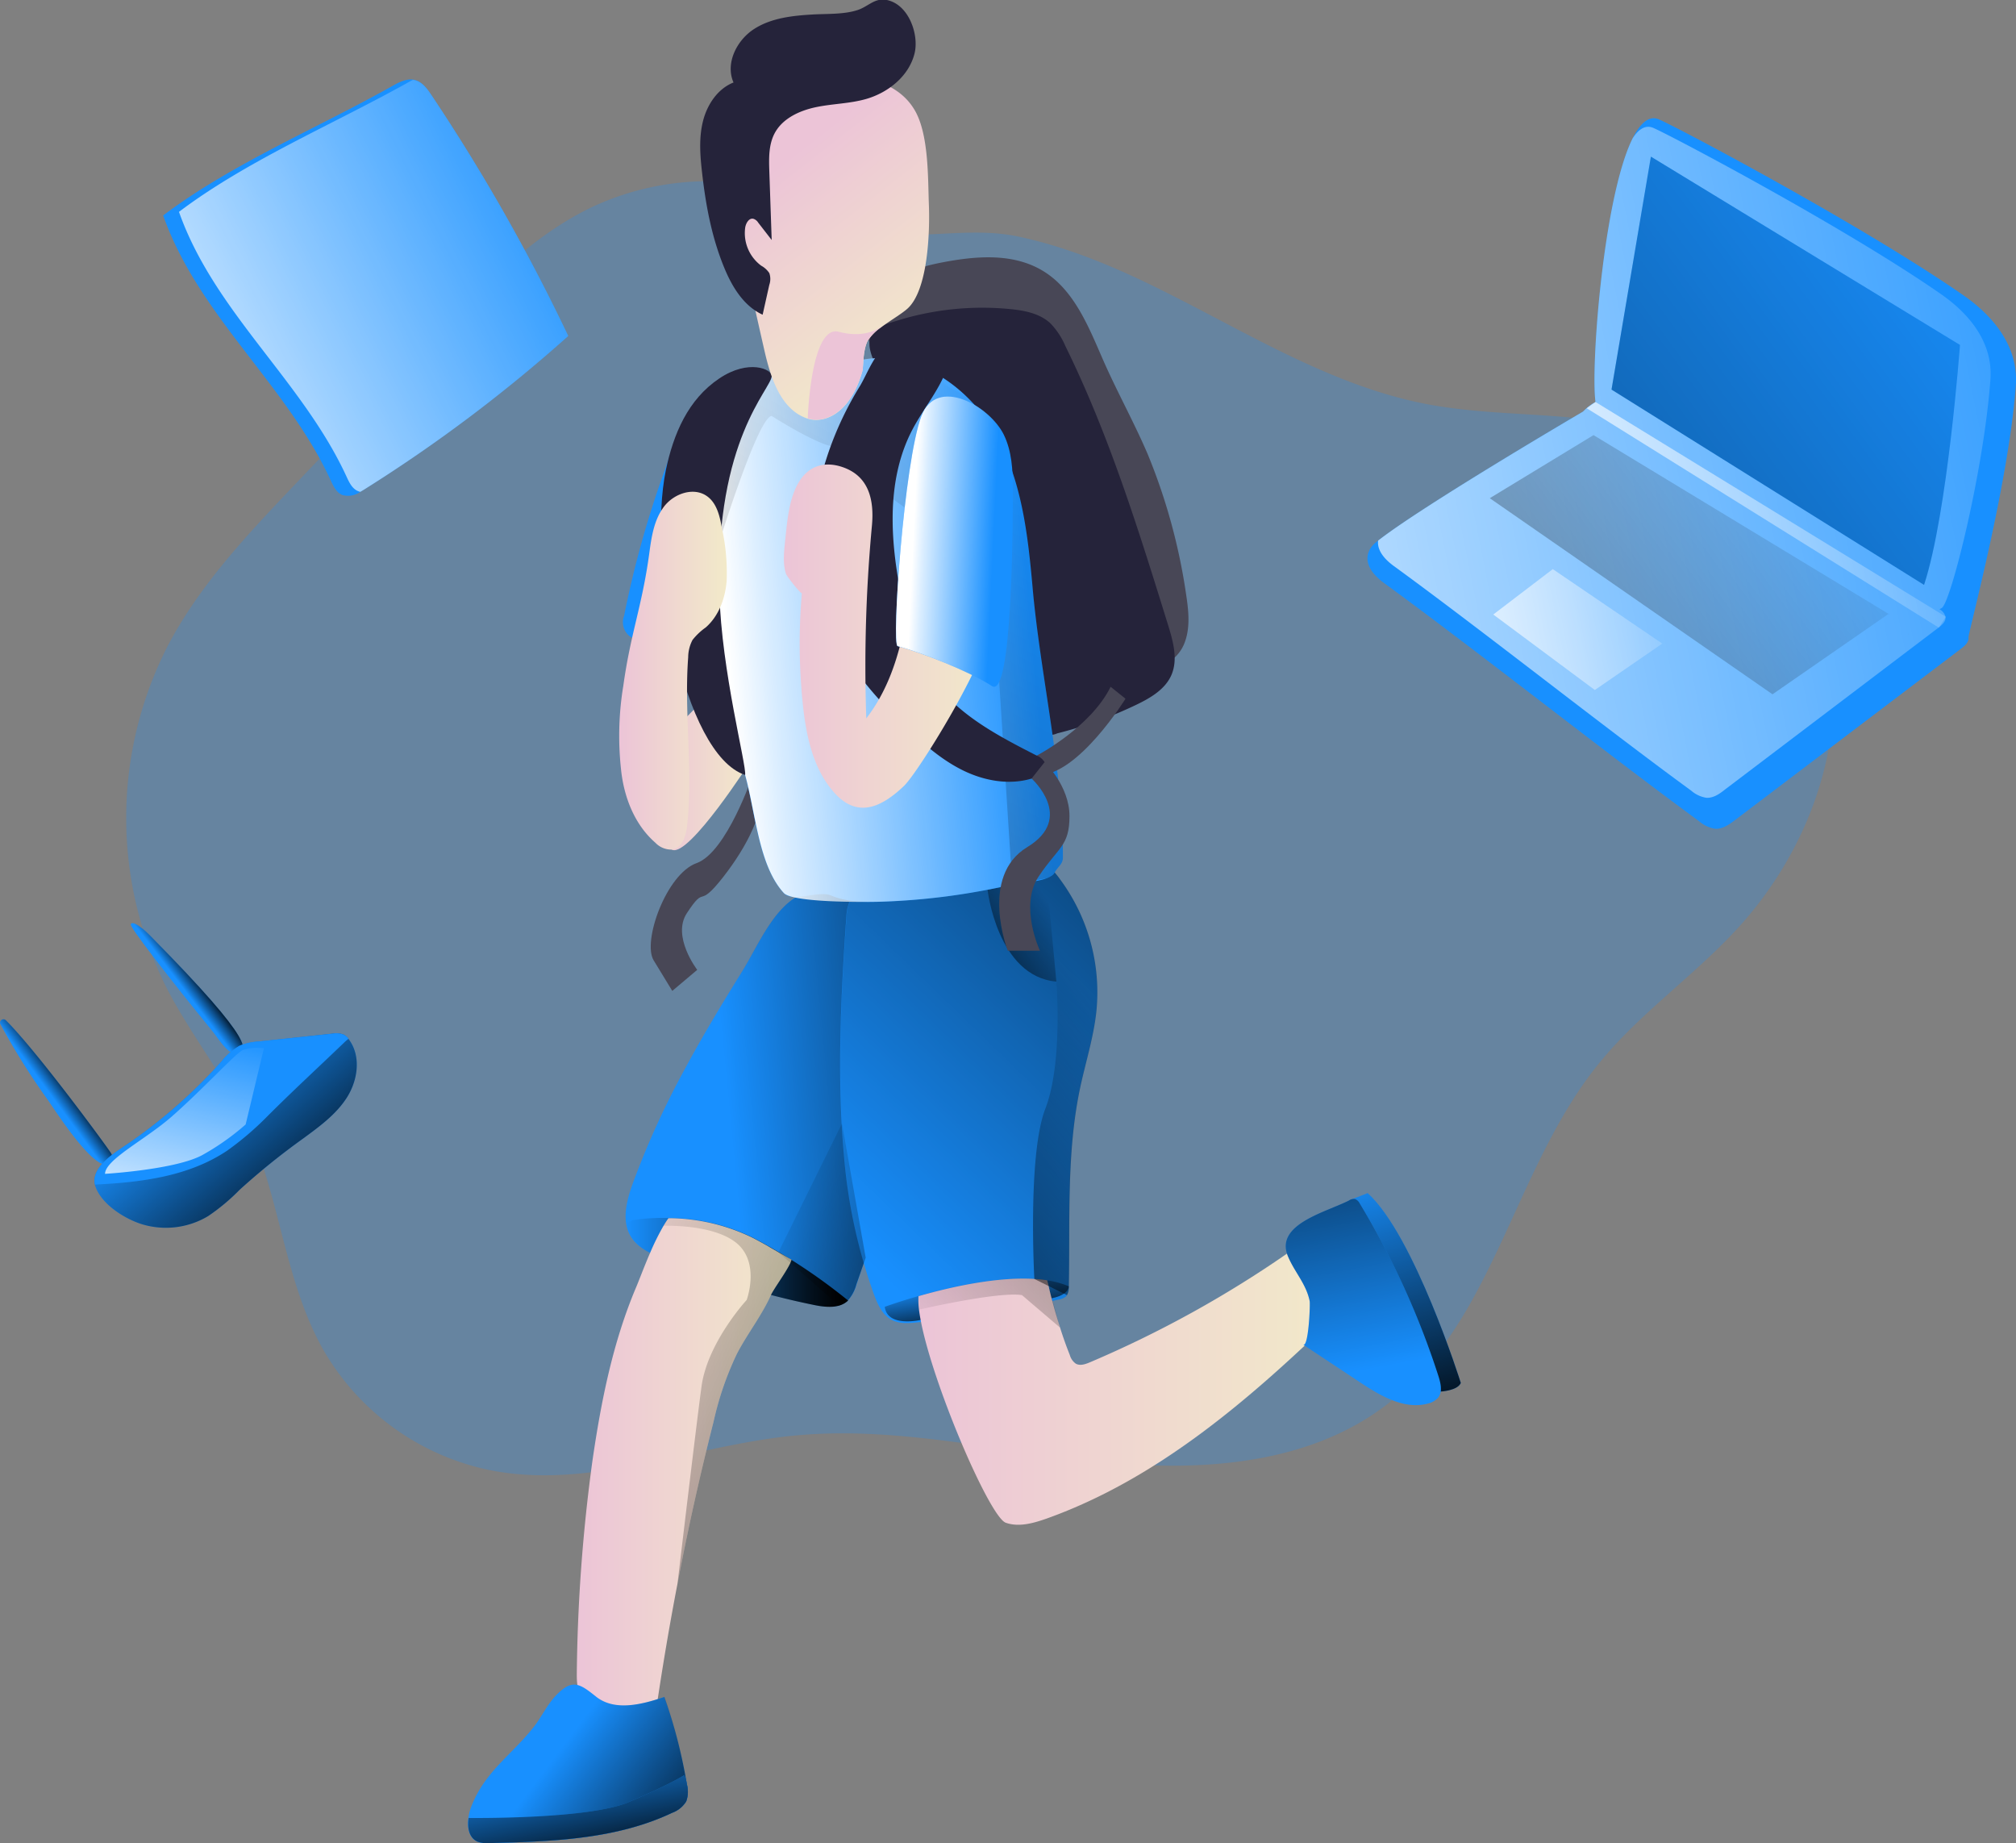 <svg id="Layer_1" data-name="Layer 1" xmlns="http://www.w3.org/2000/svg" xmlns:xlink="http://www.w3.org/1999/xlink" viewBox="0 0 432.18 395.04"><rect x="0" y="0" width="432.18" height="395.04" fill="#808080" stroke="none"/><defs><linearGradient id="linear-gradient" x1="333.94" y1="307.53" x2="351.54" y2="367.65" gradientUnits="userSpaceOnUse"><stop offset="0" stop-opacity="0"/><stop offset="0.97"/></linearGradient><linearGradient id="linear-gradient-2" x1="181.56" y1="220.61" x2="201.62" y2="220.61" gradientUnits="userSpaceOnUse"><stop offset="0" stop-color="#ecc4d7"/><stop offset="0.42" stop-color="#efd4d1"/><stop offset="1" stop-color="#f2eac9"/></linearGradient><linearGradient id="linear-gradient-3" x1="196.89" y1="295.06" x2="277.97" y2="287.18" xlink:href="#linear-gradient"/><linearGradient id="linear-gradient-4" x1="174.86" y1="328.17" x2="222.44" y2="328.17" xlink:href="#linear-gradient"/><linearGradient id="linear-gradient-5" x1="219.11" y1="320.71" x2="355.38" y2="179.93" xlink:href="#linear-gradient"/><linearGradient id="linear-gradient-6" x1="266.97" y1="252.95" x2="243.04" y2="270.03" xlink:href="#linear-gradient"/><linearGradient id="linear-gradient-7" x1="249.35" y1="331.28" x2="251.33" y2="343.57" xlink:href="#linear-gradient"/><linearGradient id="linear-gradient-8" x1="261.64" y1="189.81" x2="194.44" y2="195.82" gradientUnits="userSpaceOnUse"><stop offset="0" stop-color="#fff" stop-opacity="0"/><stop offset="0.84" stop-color="#fff" stop-opacity="0.84"/><stop offset="0.97" stop-color="#fff"/></linearGradient><linearGradient id="linear-gradient-9" x1="262.68" y1="138.95" x2="25.22" y2="574.43" xlink:href="#linear-gradient"/><linearGradient id="linear-gradient-10" x1="208.67" y1="193.93" x2="253.31" y2="193.93" xlink:href="#linear-gradient-2"/><linearGradient id="linear-gradient-11" x1="173.38" y1="201.4" x2="196.49" y2="201.4" xlink:href="#linear-gradient-2"/><linearGradient id="linear-gradient-12" x1="237.46" y1="354.67" x2="327.38" y2="354.67" xlink:href="#linear-gradient-2"/><linearGradient id="linear-gradient-13" x1="164.38" y1="372.88" x2="210.3" y2="372.88" xlink:href="#linear-gradient-2"/><linearGradient id="linear-gradient-14" x1="334.82" y1="350.94" x2="319.62" y2="269.85" xlink:href="#linear-gradient"/><linearGradient id="linear-gradient-15" x1="159.49" y1="434.2" x2="193.56" y2="459.82" xlink:href="#linear-gradient"/><linearGradient id="linear-gradient-16" x1="167.55" y1="97.23" x2="56.36" y2="151.76" xlink:href="#linear-gradient-8"/><linearGradient id="linear-gradient-17" x1="51.54" y1="292.31" x2="55.76" y2="289.21" xlink:href="#linear-gradient"/><linearGradient id="linear-gradient-18" x1="80.05" y1="269.63" x2="83.62" y2="266.91" xlink:href="#linear-gradient"/><linearGradient id="linear-gradient-19" x1="80.63" y1="287.66" x2="110.47" y2="322.29" xlink:href="#linear-gradient"/><linearGradient id="linear-gradient-20" x1="207.58" y1="92.92" x2="239.11" y2="133.19" xlink:href="#linear-gradient-2"/><linearGradient id="linear-gradient-21" x1="253.61" y1="173.91" x2="235.87" y2="173.07" xlink:href="#linear-gradient-8"/><linearGradient id="linear-gradient-22" x1="227" y1="143.07" x2="317.85" y2="239.18" xlink:href="#linear-gradient-2"/><linearGradient id="linear-gradient-23" x1="281.56" y1="280.24" x2="198.29" y2="339.68" xlink:href="#linear-gradient"/><linearGradient id="linear-gradient-24" x1="205.46" y1="311.44" x2="295" y2="348.98" xlink:href="#linear-gradient"/><linearGradient id="linear-gradient-25" x1="157.91" y1="344.8" x2="318.25" y2="412.03" xlink:href="#linear-gradient"/><linearGradient id="linear-gradient-26" x1="238.7" y1="351.34" x2="348.51" y2="252.38" xlink:href="#linear-gradient"/><linearGradient id="linear-gradient-27" x1="511.35" y1="134.39" x2="239.36" y2="189.02" xlink:href="#linear-gradient-8"/><linearGradient id="linear-gradient-28" x1="432.29" y1="99.61" x2="299.17" y2="126.35" xlink:href="#linear-gradient-8"/><linearGradient id="linear-gradient-29" x1="469.02" y1="103.99" x2="185.77" y2="311.22" xlink:href="#linear-gradient"/><linearGradient id="linear-gradient-30" x1="399.27" y1="91.99" x2="165.81" y2="262.8" xlink:href="#linear-gradient"/><linearGradient id="linear-gradient-31" x1="365.75" y1="129.24" x2="297.3" y2="142.99" xlink:href="#linear-gradient-8"/><linearGradient id="linear-gradient-32" x1="84.38" y1="276.94" x2="73.49" y2="325.36" xlink:href="#linear-gradient-8"/><linearGradient id="linear-gradient-33" x1="161.85" y1="432.12" x2="167.67" y2="460.09" xlink:href="#linear-gradient"/></defs><title>54. Digital Nomad</title><path d="M413.64,256c-9.46,10.5-21.41,18.61-30.31,29.6-11.84,14.62-17.77,33.67-26.79,50.06a94.86,94.86,0,0,1-7.66,11.88,59.81,59.81,0,0,1-10.49,10.73c-17.1,13.43-40.71,14.85-62.33,12.58-21.06-2.2-42.07-7.35-63.14-5.74l-1.7.14c-9.43.89-18.81,3.17-28.16,5.15-12.3,2.6-24.55,4.69-36.79,2.41A53.69,53.69,0,0,1,110,347c-8.38-14.73-9.28-32.59-16.28-48-4.76-10.49-12.2-19.55-17.44-29.81A80.87,80.87,0,0,1,76.6,196c6.84-13.05,17.12-23.91,27.27-34.58l30.67-32.25c10-10.5,20.3-21.24,33.42-27.39a58.72,58.72,0,0,1,31.72-4.9c8.8,1,15.56,6.11,23.15,8.92a30.51,30.51,0,0,0,4.75,1.39c9.23,1.9,19.21-.7,29,.69.77.1,1.53.24,2.29.4,10.71,2.26,21,6.62,30.74,11.48,18.67,9.27,36.78,20.69,57.28,24.52,17.34,3.23,35.82.88,52.19,7.43,19.12,7.63,32.28,27.16,34.39,47.63S427.43,240.69,413.64,256Z" transform="translate(-40.63 -57.59)" fill="#1890ff" opacity="0.25" style="isolation:isolate"/><path d="M333.82,313.31l-4,1.57s2.43.21,6.23,7.59,13.75,30.44,13.35,33.38c0,0,3.68-.16,4.39-1.85C353.81,354,343.81,322.32,333.82,313.31Z" transform="translate(-40.63 -57.59)" fill="#1890ff"/><path d="M333.82,313.31l-4,1.57s2.43.21,6.23,7.59,13.75,30.44,13.35,33.38c0,0,3.68-.16,4.39-1.85C353.81,354,343.81,322.32,333.82,313.31Z" transform="translate(-40.63 -57.59)" fill="url(#linear-gradient)"/><path d="M201.62,220.61s-13.2,20.6-16.86,19.13-3.18-22.07-3.18-22.07l15.87-16.27Z" transform="translate(-40.63 -57.59)" fill="url(#linear-gradient-2)"/><path d="M202,223.69s-5.57,16.58-12.05,18.9-11.65,16.8-9.2,20.82l4,6.56,5.35-4.51s-5.5-7.14-2.23-12.14c4.25-6.49,2.1-.48,7.79-7.75s7.17-12.44,7.17-12.44Z" transform="translate(-40.63 -57.59)" fill="#484756"/><path d="M176.3,311.19c-1.37,3.77-2.52,8.22-.34,11.59,1.44,2.23,4,3.42,6.45,4.44a177.75,177.75,0,0,0,32.59,10c2.55.53,5.57.88,7.44-.93a8.34,8.34,0,0,0,1.82-3.44l8.09-23.75c5.47-16,11-32.19,19.36-46.93,1.46-2.58,3.07-5.46,2.37-8.35-.63-2.64-3.13-4.52-5.76-5.21-7.4-2-16.38.72-24.08.2-4.26-.29-9-1.31-12.86,1-5.32,3.16-8.52,11-11.66,16-4.26,6.84-8.42,13.74-12.24,20.83A182.7,182.7,0,0,0,176.3,311.19Z" transform="translate(-40.63 -57.59)" fill="#1890ff"/><path d="M251.71,262.21c-8.37,14.74-13.89,30.89-19.36,46.93q-3.06,9-6.14,18l-2,5.73a8.34,8.34,0,0,1-1.82,3.44,4.55,4.55,0,0,1-1.89,1.08,11.74,11.74,0,0,1-5.55-.15,177.75,177.75,0,0,1-32.59-10c-2.45-1-5-2.21-6.45-4.44a7.24,7.24,0,0,1-1.1-3c-.43-2.79.45-5.88,1.44-8.62a182.7,182.7,0,0,1,11.18-24.5c3.82-7.09,8-14,12.24-20.83,3.14-5.05,6.34-12.85,11.66-16,3.89-2.31,8.6-1.29,12.86-1,7.7.52,16.68-2.16,24.08-.2,2.63.69,5.13,2.57,5.76,5.21C254.78,256.75,253.17,259.63,251.71,262.21Z" transform="translate(-40.63 -57.59)" fill="url(#linear-gradient-3)"/><path d="M222.44,336.33c-1.87,1.81-4.89,1.46-7.44.93-3.05-.62-6.09-1.33-9.1-2.12a178.17,178.17,0,0,1-23.49-7.92c-.81-.34-1.64-.69-2.42-1.11a10,10,0,0,1-4-3.33,7.24,7.24,0,0,1-1.1-3l1.38-.68a44,44,0,0,1,7.69-.46,41.36,41.36,0,0,1,18.15,4.26c1.07.56,2.11,1.13,3.12,1.7A123.67,123.67,0,0,1,222.44,336.33Z" transform="translate(-40.63 -57.59)" fill="url(#linear-gradient-4)"/><path d="M228,335.07c.79,2.12,1.8,4.39,3.82,5.43,1.62.85,3.56.71,5.39.52a252.35,252.35,0,0,0,30.41-4.9,3.12,3.12,0,0,0,1.48-.63,3.07,3.07,0,0,0,.63-2.21c.29-14.21-.52-28.58,2.42-42.49,1.17-5.51,2.92-10.91,3.5-16.51a40.65,40.65,0,0,0-8.95-29.7,3.42,3.42,0,0,0-1.57-1.25,3.8,3.8,0,0,0-2.51.55c-8.07,3.75-17.13,3.73-25.84,3.64-6.24-.07-14.13-1.72-14.69,6.27-1.19,16.89-2.07,34.58-.54,51.49A115.58,115.58,0,0,0,228,335.07Z" transform="translate(-40.63 -57.59)" fill="#1890ff"/><path d="M275.68,274.28c-.58,5.6-2.33,11-3.5,16.51-2.94,13.91-2.13,28.28-2.42,42.49a3.65,3.65,0,0,1-.39,1.9,1.18,1.18,0,0,1-.24.31,3.12,3.12,0,0,1-1.48.63,252.35,252.35,0,0,1-30.41,4.9c-1.83.19-3.77.33-5.39-.52-2-1-3-3.31-3.82-5.43a115.58,115.58,0,0,1-6.45-29.79c-1.53-16.91-.65-34.6.54-51.49.56-8,8.45-6.34,14.69-6.27,8.71.09,17.77.11,25.84-3.64a3.8,3.8,0,0,1,2.51-.55,3.42,3.42,0,0,1,1.57,1.25c.43.52.84,1,1.23,1.58A40.69,40.69,0,0,1,275.68,274.28Z" transform="translate(-40.63 -57.59)" fill="url(#linear-gradient-5)"/><path d="M252.34,248.29s2.08,18.56,14.75,19.69L265,245.84Z" transform="translate(-40.63 -57.59)" fill="url(#linear-gradient-6)"/><path d="M269.76,333.28c0,.08,0,1.88-3.73,2.57-.39.07-.82.13-1.29.17-5.07.47-26.79,4.48-26.79,4.48s-7.09,1.66-7.65-2.82c0,0,2.88-1.06,7.19-2.29,7.38-2.11,19-4.73,27.57-3.4A20.1,20.1,0,0,1,269.76,333.28Z" transform="translate(-40.63 -57.59)" fill="url(#linear-gradient-7)"/><path d="M244.46,141.92c-.11.35-.72.15-.75-.22s.29-.66.57-.89a21.44,21.44,0,0,1,15-4.53,5.36,5.36,0,0,1,2.89.9,6.07,6.07,0,0,1,1.6,2.4,256.72,256.72,0,0,1,16.89,52c.71,3.36,1.73,7.23,4.87,8.6,3.35,1.47,7.37-1,8.85-4.35s1.08-7.18.53-10.79a126.89,126.89,0,0,0-8.23-30.08C283.7,148,280,141.38,277,134.5s-6.07-14.62-12.52-18.68-14.44-3.4-21.79-2c-6.36,1.21-13.52,3.71-15.72,9.79-1.78,4.92.59,10.61,4.53,14s9.15,5,14.27,6.05a11.72,11.72,0,0,0,4.85.26" transform="translate(-40.63 -57.59)" fill="#484756"/><path d="M257.09,123.83c3.1.29,6.36.91,8.66,3a15.83,15.83,0,0,1,3.25,4.89c9.41,19.11,15.75,39.56,22.06,59.91,1.07,3.47,2.13,7.31.69,10.64-1.34,3.07-4.48,4.91-7.5,6.36a89.37,89.37,0,0,1-17,6.15,3.15,3.15,0,0,1-4.18-1.44c-4.85-6.68-8.06-14.38-11.21-22l-20.49-49.45c-1.13-2.73-4.29-7.46-4.35-10.44-.07-3.59,2.75-4.14,5.92-5.13A61.46,61.46,0,0,1,257.09,123.83Z" transform="translate(-40.63 -57.59)" fill="#25233a"/><path d="M183.29,157.94a215.08,215.08,0,0,0-8.86,31.6,3.85,3.85,0,0,0,2.35,5.05l9.43,5.93c2,1.26,4.78,2.48,6.54.89,1.15-1,1.22-2.79,1.19-4.34q-.24-17.67-1.4-35.31c-.19-2.84,1.31-13.16-2.29-14.13S184.25,155.32,183.29,157.94Z" transform="translate(-40.63 -57.59)" fill="#1890ff"/><path d="M213.23,137.28c-6.51.56-13.41,1.48-18.45,5.63a22.79,22.79,0,0,0-4.11,4.55,35.21,35.21,0,0,0-6.36,21.74c.28,5.93,2.06,11.68,3.83,17.35,3.62,11.59,7.24,23.19,11.41,34.6,3,8.35,3.09,21.32,9.12,27.86,1.9,2.05,7.5-.6,10.08.5,3.33,1.42,7.06,1.46,10.68,1.35a144.88,144.88,0,0,0,28.2-3.69c2.28-.54,8-.54,9.1-2.59.7-1.27,1.76-1.76,1.76-3.21.06-18.8-4.9-39.4-6.52-58.14-1-11.19-2.33-22.71-7.84-32.5S238,133.22,226.79,134.52C222.81,135,217.21,136.93,213.23,137.28Z" transform="translate(-40.63 -57.59)" fill="#1890ff"/><path d="M268.49,241.37c0,1.45-1.06,1.94-1.76,3.21a3.25,3.25,0,0,1-1.75,1.26,33.66,33.66,0,0,1-6.35,1.15h0c-.36.05-.69.11-1,.17a144.88,144.88,0,0,1-28.2,3.69c-3.62.11-18.86.2-20.76-1.85-6-6.54-6.07-19.51-9.12-27.86-4.17-11.41-7.79-23-11.41-34.6-1.77-5.67-3.55-11.42-3.83-17.35a35.21,35.21,0,0,1,6.36-21.74,22.79,22.79,0,0,1,4.11-4.55,21.62,21.62,0,0,1,8-4,56.27,56.27,0,0,1,10.42-1.65c4-.35,9.58-2.3,13.56-2.76a21.31,21.31,0,0,1,4.37-.06h0a24.76,24.76,0,0,1,8.7,2.5,31,31,0,0,1,7.67,5.36,35.4,35.4,0,0,1,6.59,8.41c5.51,9.79,6.88,21.31,7.84,32.5C263.59,202,268.55,222.57,268.49,241.37Z" transform="translate(-40.63 -57.59)" fill="url(#linear-gradient-8)"/><path d="M268.49,241.37c0,1.45-1.06,1.94-1.76,3.21a3.25,3.25,0,0,1-1.75,1.26L258.63,247h0l-1,.17L253.31,180,229.92,163s-6.76-9.65-10.14-9.65-13.73-6.61-13.73-6.61c-2.9.28-11,26.32-11,26.32l2.76-28.81,5-5.35,5.86-4.55,18.12.14,4.37-.06h0l5.75-.08,3,2.58,4.41,3.85,3.26,1.51a35.4,35.4,0,0,1,6.59,8.41c5.51,9.79,6.88,21.31,7.84,32.5C263.59,202,268.55,222.57,268.49,241.37Z" transform="translate(-40.63 -57.59)" fill="url(#linear-gradient-9)"/><path d="M262.88,219.54s11.53-6,15.84-14.75l3.19,2.56s-10.12,16.34-18.57,16.34S262.88,219.54,262.88,219.54Z" transform="translate(-40.63 -57.59)" fill="#484756"/><path d="M224.92,140.43c-8.16,13.25-12.4,29.83-8.65,44.93,2.76,11.07,10.43,20.24,18.65,28.15,3.66,3.52,7.54,6.92,12.09,9.17s9.91,3.24,14.77,1.78c1.63-.49,3.48-2,2.78-3.52a3.38,3.38,0,0,0-1.68-1.4c-8.15-4.17-16.65-8.57-22-16-4.06-5.64-6-12.53-7.26-19.35-2.22-11.55-2.86-24.09,2.6-34.51,2.73-5.22,6.94-9.81,8.13-15.58.07-.36-11.09-3.32-12.39-3C228.45,132.11,226.69,137.54,224.92,140.43Z" transform="translate(-40.63 -57.59)" fill="#25233a"/><path d="M183.37,158.35c-4,19.62,3.61,60.92,17,65.34.31-2.13-5.07-22.2-5.53-39.05-.89-32.91,11.08-43.58,11.23-46.46.07-1.43-4.91-3.71-11.22.51C188.1,143.2,185,150.62,183.37,158.35Z" transform="translate(-40.63 -57.59)" fill="#25233a"/><path d="M227.54,170.36a323.79,323.79,0,0,0-1.2,41.2c7.66-9.92,9.06-23.16,10.17-35.64a28.47,28.47,0,0,1,7.89,2.92,9.65,9.65,0,0,1,4.78,6.63c.21,1.55,4.41,4.26,4.11,5.78-1.89,9.49-15.88,31.91-18.86,34.78-5.07,4.85-10.07,6.78-14.81,1.61s-6.22-12.5-6.92-19.47a126.15,126.15,0,0,1-.17-23.48c0,.49-3.21-3.5-3.41-4.13-.75-2.33-.38-5-.14-7.4.42-4,.82-9.1,3.12-12.58,2.13-3.23,5.4-4.13,9.08-2.9C227,159.63,228.06,164.88,227.54,170.36Z" transform="translate(-40.63 -57.59)" fill="url(#linear-gradient-10)"/><path d="M174.22,204.82c1.54-11.38,4.06-17.27,5.6-28.64.47-3.49,1-7.16,3.15-10s6.44-4.29,9.28-2.2c2.1,1.53,2.71,4.36,3.16,6.92a43.94,43.94,0,0,1,1,11.18c-.3,3.74-1.68,7.54-4.5,10a13.52,13.52,0,0,0-2.82,2.67,8.08,8.08,0,0,0-.93,3.7c-.9,12,1.06,24.07-.21,36-.23,2.19-1,4.85-3.19,5.23a4.71,4.71,0,0,1-3.65-1.48c-4.5-3.92-6.78-9.9-7.36-15.84a66.08,66.08,0,0,1,.47-17.6" transform="translate(-40.63 -57.59)" fill="url(#linear-gradient-11)"/><path d="M327.38,338.61a2.82,2.82,0,0,1-1,1.63c-18.07,17.46-37.67,34.34-61.33,42.81-2.83,1-6,1.91-8.81.91-3.43-1.2-15.64-29.53-18.25-43.46-.15-.79-.27-1.53-.35-2.21h0a15.61,15.61,0,0,1-.11-2.89c7.38-2.11,19-4.73,27.57-3.4l.25.89c0,.11.05.21.07.32.2.89.42,1.77.65,2.65.54,2.11,1.15,4.2,1.81,6.27h0q.94,3,2.09,5.88a3.41,3.41,0,0,0,1.26,1.84c.92.54,2.08.14,3.06-.28a236.77,236.77,0,0,0,43-23.82,3,3,0,0,1,2.11-.78c.87.14,1.42,1,1.85,1.79q2.83,5.17,5.68,10.34A2.93,2.93,0,0,1,327.38,338.61Z" transform="translate(-40.63 -57.59)" fill="url(#linear-gradient-12)"/><path d="M210.3,327.58c-.31,1.54-3.77,6.14-4.4,7.56-1.94,4.38-5.07,8.32-7.3,12.62a67.19,67.19,0,0,0-5,14.55q-4.4,17.26-7.74,34.75-2.87,14.94-5,30a55.34,55.34,0,0,1-13.06-4.39,6.74,6.74,0,0,1-2.52-1.77c-.95-1.23-1-2.92-1-4.48a361.47,361.47,0,0,1,3.36-45.78C169.48,358,172,345.28,177,333.49c.66-1.55,1.71-4.41,3-7.38a53.81,53.81,0,0,1,2.87-5.79v0c.35-.59.7-1.13,1.06-1.63a41.36,41.36,0,0,1,18.15,4.26c1.07.56,2.11,1.13,3.12,1.7C206,325.15,210.3,327.58,210.3,327.58Z" transform="translate(-40.63 -57.59)" fill="url(#linear-gradient-13)"/><path d="M329.84,314.88a1.78,1.78,0,0,1,1.27-.3,1.85,1.85,0,0,1,1,.93,175.26,175.26,0,0,1,16.88,37c.48,1.51.91,3.29,0,4.56a4.11,4.11,0,0,1-2.27,1.35c-5.08,1.36-10.19-1.68-14.57-4.58l-12.18-8.06c1.17.77,1.57-8.59,1.42-9.33-.75-3.69-3.23-6.2-4.63-9.54C313.79,320,324.88,317.42,329.84,314.88Z" transform="translate(-40.63 -57.59)" fill="#1890ff"/><path d="M168.42,421.24c4,3.18,9.79,1.69,14.61.06a111.09,111.09,0,0,1,4.86,18.75,6,6,0,0,1-.16,3.64,5.88,5.88,0,0,1-3,2.43c-12.06,5.73-25.87,6.17-39.22,6.5a6,6,0,0,1-2.42-.27c-2.65-1.07-2.45-4.91-1.42-7.57,2.93-7.58,8.8-11.14,13.51-17.22,1.64-2.12,2.7-4.53,4.57-6.51C163.28,417.33,164.84,418.38,168.42,421.24Z" transform="translate(-40.63 -57.59)" fill="#1890ff"/><path d="M329.84,314.88a1.78,1.78,0,0,1,1.27-.3,1.85,1.85,0,0,1,1,.93,175.26,175.26,0,0,1,16.88,37c.48,1.51.91,3.29,0,4.56a4.11,4.11,0,0,1-2.27,1.35c-5.08,1.36-10.19-1.68-14.57-4.58l-12.18-8.06c1.17.77,1.57-8.59,1.42-9.33-.75-3.69-3.23-6.2-4.63-9.54C313.79,320,324.88,317.42,329.84,314.88Z" transform="translate(-40.63 -57.59)" fill="url(#linear-gradient-14)"/><path d="M187.73,443.69a5.88,5.88,0,0,1-3,2.43c-12.06,5.73-25.87,6.17-39.22,6.5a6,6,0,0,1-2.42-.27c-1.9-.77-2.33-3-2-5.11a10.45,10.45,0,0,1,.63-2.46c2.93-7.58,8.8-11.14,13.51-17.22,1.64-2.12,2.7-4.53,4.57-6.51,3.52-3.72,5.08-2.67,8.66.19,4,3.18,9.79,1.69,14.61.06A110.36,110.36,0,0,1,187.7,439c.07.35.13.7.19,1.05A6,6,0,0,1,187.73,443.69Z" transform="translate(-40.63 -57.59)" fill="url(#linear-gradient-15)"/><path d="M162.45,129.6a322.65,322.65,0,0,1-43.78,32.93l-.8.48a4.5,4.5,0,0,1-3.88.66c-1.24-.52-1.88-1.85-2.44-3.07-9.46-20.58-28.34-35.28-35.94-56.83C90.16,92.76,108.8,85,124.78,76c1.35-.76,2.86-1.54,4.36-1.35a2.79,2.79,0,0,1,.4.07c1.6.4,2.66,1.86,3.57,3.22A407.17,407.17,0,0,1,162.45,129.6Z" transform="translate(-40.63 -57.59)" fill="#1890ff"/><path d="M162.45,129.6a322.65,322.65,0,0,1-43.78,32.93l-.8.48a2.91,2.91,0,0,1-.5-.16c-1.24-.52-1.88-1.86-2.44-3.08C105.47,139.2,86.59,124.5,79,103c14.55-11,33.19-18.83,49.17-27.77.32-.18.65-.36,1-.52a2.79,2.79,0,0,1,.4.07c1.6.4,2.66,1.86,3.57,3.22A407.17,407.17,0,0,1,162.45,129.6Z" transform="translate(-40.63 -57.59)" fill="url(#linear-gradient-16)"/><path d="M40.73,277.13a.73.73,0,0,1,1.15-.87c7,7,22.24,27.87,22.57,28.52a1.76,1.76,0,0,1-.44,2.27c-3.11,1.85-11.63-11.61-13.12-13.69A148.92,148.92,0,0,1,40.73,277.13Z" transform="translate(-40.63 -57.59)" fill="#1890ff"/><path d="M68.78,256.08c-.45-.83.63-1.4,4.08,2.09C96.18,281.78,93.71,283,91.1,283.37c-1.63.25-4-3.67-4.82-4.62C82.4,274,70.38,259.05,68.78,256.08Z" transform="translate(-40.63 -57.59)" fill="#1890ff"/><path d="M40.73,277.13a.73.73,0,0,1,1.15-.87c7,7,22.24,27.87,22.57,28.52a1.76,1.76,0,0,1-.44,2.27c-3.11,1.85-11.63-11.61-13.12-13.69A148.92,148.92,0,0,1,40.73,277.13Z" transform="translate(-40.63 -57.59)" fill="url(#linear-gradient-17)"/><path d="M68.78,256.08c-.45-.83.63-1.4,4.08,2.09C96.18,281.78,93.71,283,91.1,283.37c-1.63.25-4-3.67-4.82-4.62C82.4,274,70.38,259.05,68.78,256.08Z" transform="translate(-40.63 -57.59)" fill="url(#linear-gradient-18)"/><path d="M115,292.82c-2.33,3.66-5.95,6.27-9.45,8.84A151.3,151.3,0,0,0,92,312.6a43.37,43.37,0,0,1-6.77,5.65,17.66,17.66,0,0,1-14,1.78c-3.68-1.1-8.66-4.16-10.1-8a4.69,4.69,0,0,1-.17-.58c-.86-4,4.83-7.13,7.74-9.17a112.16,112.16,0,0,0,19.44-17.23A12.92,12.92,0,0,1,92,281.73a12.24,12.24,0,0,1,4.07-.91l15.78-1.68a4.45,4.45,0,0,1,2.46.2,3,3,0,0,1,1,.88,4,4,0,0,1,.24.33C118.06,284.12,117.32,289.16,115,292.82Z" transform="translate(-40.63 -57.59)" fill="#1890ff"/><path d="M115,292.82c-2.33,3.66-5.95,6.27-9.45,8.84A151.3,151.3,0,0,0,92,312.6a43.37,43.37,0,0,1-6.77,5.65,17.66,17.66,0,0,1-14,1.78c-3.68-1.1-8.66-4.16-10.1-8a4.69,4.69,0,0,1-.17-.58c-.86-4,4.83-7.13,7.74-9.17a112.16,112.16,0,0,0,19.44-17.23A12.92,12.92,0,0,1,92,281.73a12.24,12.24,0,0,1,4.07-.91l15.78-1.68a4.45,4.45,0,0,1,2.46.2,3,3,0,0,1,1,.88,4,4,0,0,1,.24.33C118.06,284.12,117.32,289.16,115,292.82Z" transform="translate(-40.63 -57.59)" fill="url(#linear-gradient-19)"/><path d="M115.35,280.22c-.41.34-.76.63-1,.88-5.5,5.27-11.11,10.44-16.49,15.83a64.62,64.62,0,0,1-8.56,7.3C81.08,309.72,71,311,61,311.48c-.86-4,4.83-7.13,7.74-9.17a112.16,112.16,0,0,0,19.44-17.23A12.92,12.92,0,0,1,92,281.73a12.24,12.24,0,0,1,4.07-.91l15.78-1.68a4.45,4.45,0,0,1,2.46.2A3,3,0,0,1,115.35,280.22Z" transform="translate(-40.63 -57.59)" fill="#1890ff"/><path d="M235.18,123.73c-1.28,1.15-3.66,2.52-5.63,4a10.49,10.49,0,0,0-2.87,2.86c-1.13,2.07-.91,5.61-1.19,6.61-2.27,8-6.93,10.7-10.48,10.36a5.38,5.38,0,0,1-1.22-.24c-5.78-1.86-7.95-8.74-9.3-14.66s-2.71-12-4.07-18c-1.25-5.51-2.51-11.06-2.64-16.71s.93-11.46,4-16.2a16.51,16.51,0,0,1,4.88-5c3.22-2.05,7.16-2.62,11-2.87,6.8-.44,15.14.76,19,7.22,3.11,5.18,2.88,14.64,3.1,20.43S239.58,119.74,235.18,123.73Z" transform="translate(-40.63 -57.59)" fill="url(#linear-gradient-20)"/><path d="M236.68,69.07c-1.2,4.82-5.61,8.37-10.39,9.74-3.49,1-7.19,1-10.75,1.75s-7.21,2.44-8.88,5.66c-1.26,2.43-1.2,5.3-1.11,8l.51,14.81-2.9-3.74a1.91,1.91,0,0,0-1-.8c-.95-.25-1.63.92-1.78,1.89a8.69,8.69,0,0,0,3.44,8.16,4.88,4.88,0,0,1,1.73,1.58,3.82,3.82,0,0,1,0,2.52l-1.43,6.4c-4-1.82-6.52-5.91-8.2-10-2.69-6.48-4-13.46-4.78-20.43-.42-3.65-.71-7.4.18-11s3.16-7,6.56-8.34c-1.81-4.08.67-9.06,4.42-11.47s8.41-2.88,12.87-3.12c3-.15,6.49,0,9.35-.95,2.27-.77,3.53-2.54,6-2.18C235.4,58.34,237.71,65,236.68,69.07Z" transform="translate(-40.63 -57.59)" fill="#25233a"/><path d="M233.05,196.07c5.48,1.49,15.48,5.47,20.24,8.57,4.36,2.84,4.49-35,4.47-42.35,0-3.93-.22-8-1.93-11.51-3-6.15-14.4-12.7-17.68-4C234.42,156.65,231.73,195.71,233.05,196.07Z" transform="translate(-40.63 -57.59)" fill="#1890ff"/><path d="M233.05,196.07c5.48,1.49,15.48,5.47,20.24,8.57,4.36,2.84,4.49-35,4.47-42.35,0-3.93-.22-8-1.93-11.51-3-6.15-14.4-12.7-17.68-4C234.42,156.65,231.73,195.71,233.05,196.07Z" transform="translate(-40.63 -57.59)" fill="url(#linear-gradient-21)"/><path d="M261.78,224.46s9.42,8.42-.94,14.7-4.17,22.2-4.17,22.2h6.9s-4.51-9.57-.28-15.91,6.61-6.47,6.61-12.95-5.34-11.56-5.34-11.56Z" transform="translate(-40.63 -57.59)" fill="#484756"/><path d="M229.55,127.69a10.49,10.49,0,0,0-2.87,2.86c-1.13,2.07-.91,5.61-1.19,6.61-2.27,8-6.93,10.7-10.48,10.36l-1.22-.24s.64-20.17,6.65-18.58,9.1-1.12,9.1-1.12Z" transform="translate(-40.63 -57.59)" fill="url(#linear-gradient-22)"/><path d="M275.68,274.28c-.58,5.6-2.33,11-3.5,16.51-2.94,13.91-2.13,28.28-2.42,42.49a3.65,3.65,0,0,1-.39,1.9l-7-3.47s-1.48-26.56,2.34-36.44S267.09,268,267.09,268L265,245.84l3,.32A40.69,40.69,0,0,1,275.68,274.28Z" transform="translate(-40.63 -57.59)" fill="url(#linear-gradient-23)"/><path d="M226.21,327.16l-2,5.73a8.34,8.34,0,0,1-1.82,3.44,4.55,4.55,0,0,1-1.89,1.08l-13-11.41,13.63-27.61Z" transform="translate(-40.63 -57.59)" fill="url(#linear-gradient-24)"/><path d="M210.3,327.58c-.31,1.54-3.77,6.14-4.4,7.56-1.94,4.38-5.07,8.32-7.3,12.62a67.19,67.19,0,0,0-5,14.55q-4.4,17.26-7.74,34.75c2-16.82,4.44-37.11,5.17-42.39,1.32-9.42,9.67-18.46,9.67-18.46s2.91-7.88-2.08-12.11-15.79-3.78-15.79-3.78v0c.35-.59.7-1.13,1.06-1.63a41.36,41.36,0,0,1,18.15,4.26c1.07.56,2.11,1.13,3.12,1.7C206,325.15,210.3,327.58,210.3,327.58Z" transform="translate(-40.63 -57.59)" fill="url(#linear-gradient-25)"/><path d="M267.85,342.12h0l-8.13-6.94c-5-.84-22.11,3.11-22.11,3.11h0a15.61,15.61,0,0,1-.11-2.89c7.38-2.11,19-4.73,27.57-3.4l.25.89Z" transform="translate(-40.63 -57.59)" fill="url(#linear-gradient-26)"/><path d="M449.65,193.44c.17.22.05.17,0,0Z" transform="translate(-40.63 -57.59)" fill="#1890ff"/><path d="M449.65,193.44c.17.22.05.17,0,0Zm23.12-53.23c.59-8.13-4.52-14.67-11.22-19.32-22-15.28-63.07-36.95-65.51-37.8-2-.71-3.85,1-5.43,4.18-6.28,12.66-9,49.1-7.94,56.48A10.68,10.68,0,0,0,380,145.8s-34.24,20.06-43.94,27.66l-.44.35c-2.33,1.88-3.13,5.21,1.78,8.79,20.07,14.64,47.4,36.31,67.47,51a6.8,6.8,0,0,0,3.45,1.62c1.59.1,3-.91,4.28-1.88l48.44-36.72c.82-.62,1.72-1.44,1.59-2.46C462.56,193.35,471.26,161.05,472.77,140.21Z" transform="translate(-40.63 -57.59)" fill="#1890ff"/><path d="M467.33,138.88c.55-7.68-4.27-13.86-10.6-18.25C436,106.2,397.15,85.73,394.85,84.92c-1.55-.54-3,.39-4.24,2.35-6.28,12.66-9,49.1-7.94,56.48A10.68,10.68,0,0,0,380,145.8s-34.24,20.06-43.94,27.66c-.19,1.59.68,3.49,3.39,5.46,19,13.83,44.78,34.3,63.73,48.13a6.47,6.47,0,0,0,3.26,1.53c1.51.09,2.85-.86,4-1.78l45.75-34.68c.78-.59,1.63-1.36,1.51-2.33a2.61,2.61,0,0,0-1.3-1.63,3.74,3.74,0,0,0,.52-.28C458.85,186.63,465.9,158.57,467.33,138.88Zm-21.84,50.28c.16.21,0,.16,0,0Z" transform="translate(-40.63 -57.59)" fill="url(#linear-gradient-27)"/><path d="M449.65,193.44c.17.22.05.17,0,0Z" transform="translate(-40.63 -57.59)" fill="#1890ff"/><polygon points="342.04 86.16 417.15 132.2 415.64 134.53 340.15 87.5 342.04 86.16" fill="url(#linear-gradient-28)"/><path d="M394.54,91.16l66.26,40.36s-2.64,36-7.7,51.43l-67-41.86Z" transform="translate(-40.63 -57.59)" fill="#1890ff"/><path d="M394.54,91.16l66.26,40.36s-2.64,36-7.7,51.43l-67-41.86Z" transform="translate(-40.63 -57.59)" fill="url(#linear-gradient-29)"/><polygon points="319.37 106.78 341.61 93.26 404.86 131.57 379.98 148.81 319.37 106.78" fill="url(#linear-gradient-30)"/><polygon points="332.88 121.98 356.35 137.94 341.89 147.89 320.12 131.71 332.88 121.98" fill="url(#linear-gradient-31)"/><path d="M63.14,309.18s15.37-.91,21-4.1a53.29,53.29,0,0,0,9.15-6.48l3.92-16.35a10.29,10.29,0,0,0-4.49.37c-1.62.75-8.43,8.26-15.26,14.27C71.79,301.87,63.24,306.08,63.14,309.18Z" transform="translate(-40.63 -57.59)" fill="url(#linear-gradient-32)"/><path d="M187.73,443.69a5.88,5.88,0,0,1-3,2.43c-12.06,5.73-25.87,6.17-39.22,6.5a6,6,0,0,1-2.42-.27c-1.9-.77-2.33-3-2-5.11,1.57,0,25.72.25,34.25-3.38,8.82-3.75,12-5.82,12-5.82l.36,1c.07.35.13.7.19,1.05A6,6,0,0,1,187.73,443.69Z" transform="translate(-40.63 -57.59)" fill="#1890ff"/><path d="M187.73,443.69a5.88,5.88,0,0,1-3,2.43c-12.06,5.73-25.87,6.17-39.22,6.5a6,6,0,0,1-2.42-.27c-1.9-.77-2.33-3-2-5.11,1.57,0,25.72.25,34.25-3.38,8.82-3.75,12-5.82,12-5.82l.36,1c.07.35.13.7.19,1.05A6,6,0,0,1,187.73,443.69Z" transform="translate(-40.63 -57.59)" fill="url(#linear-gradient-33)"/></svg>